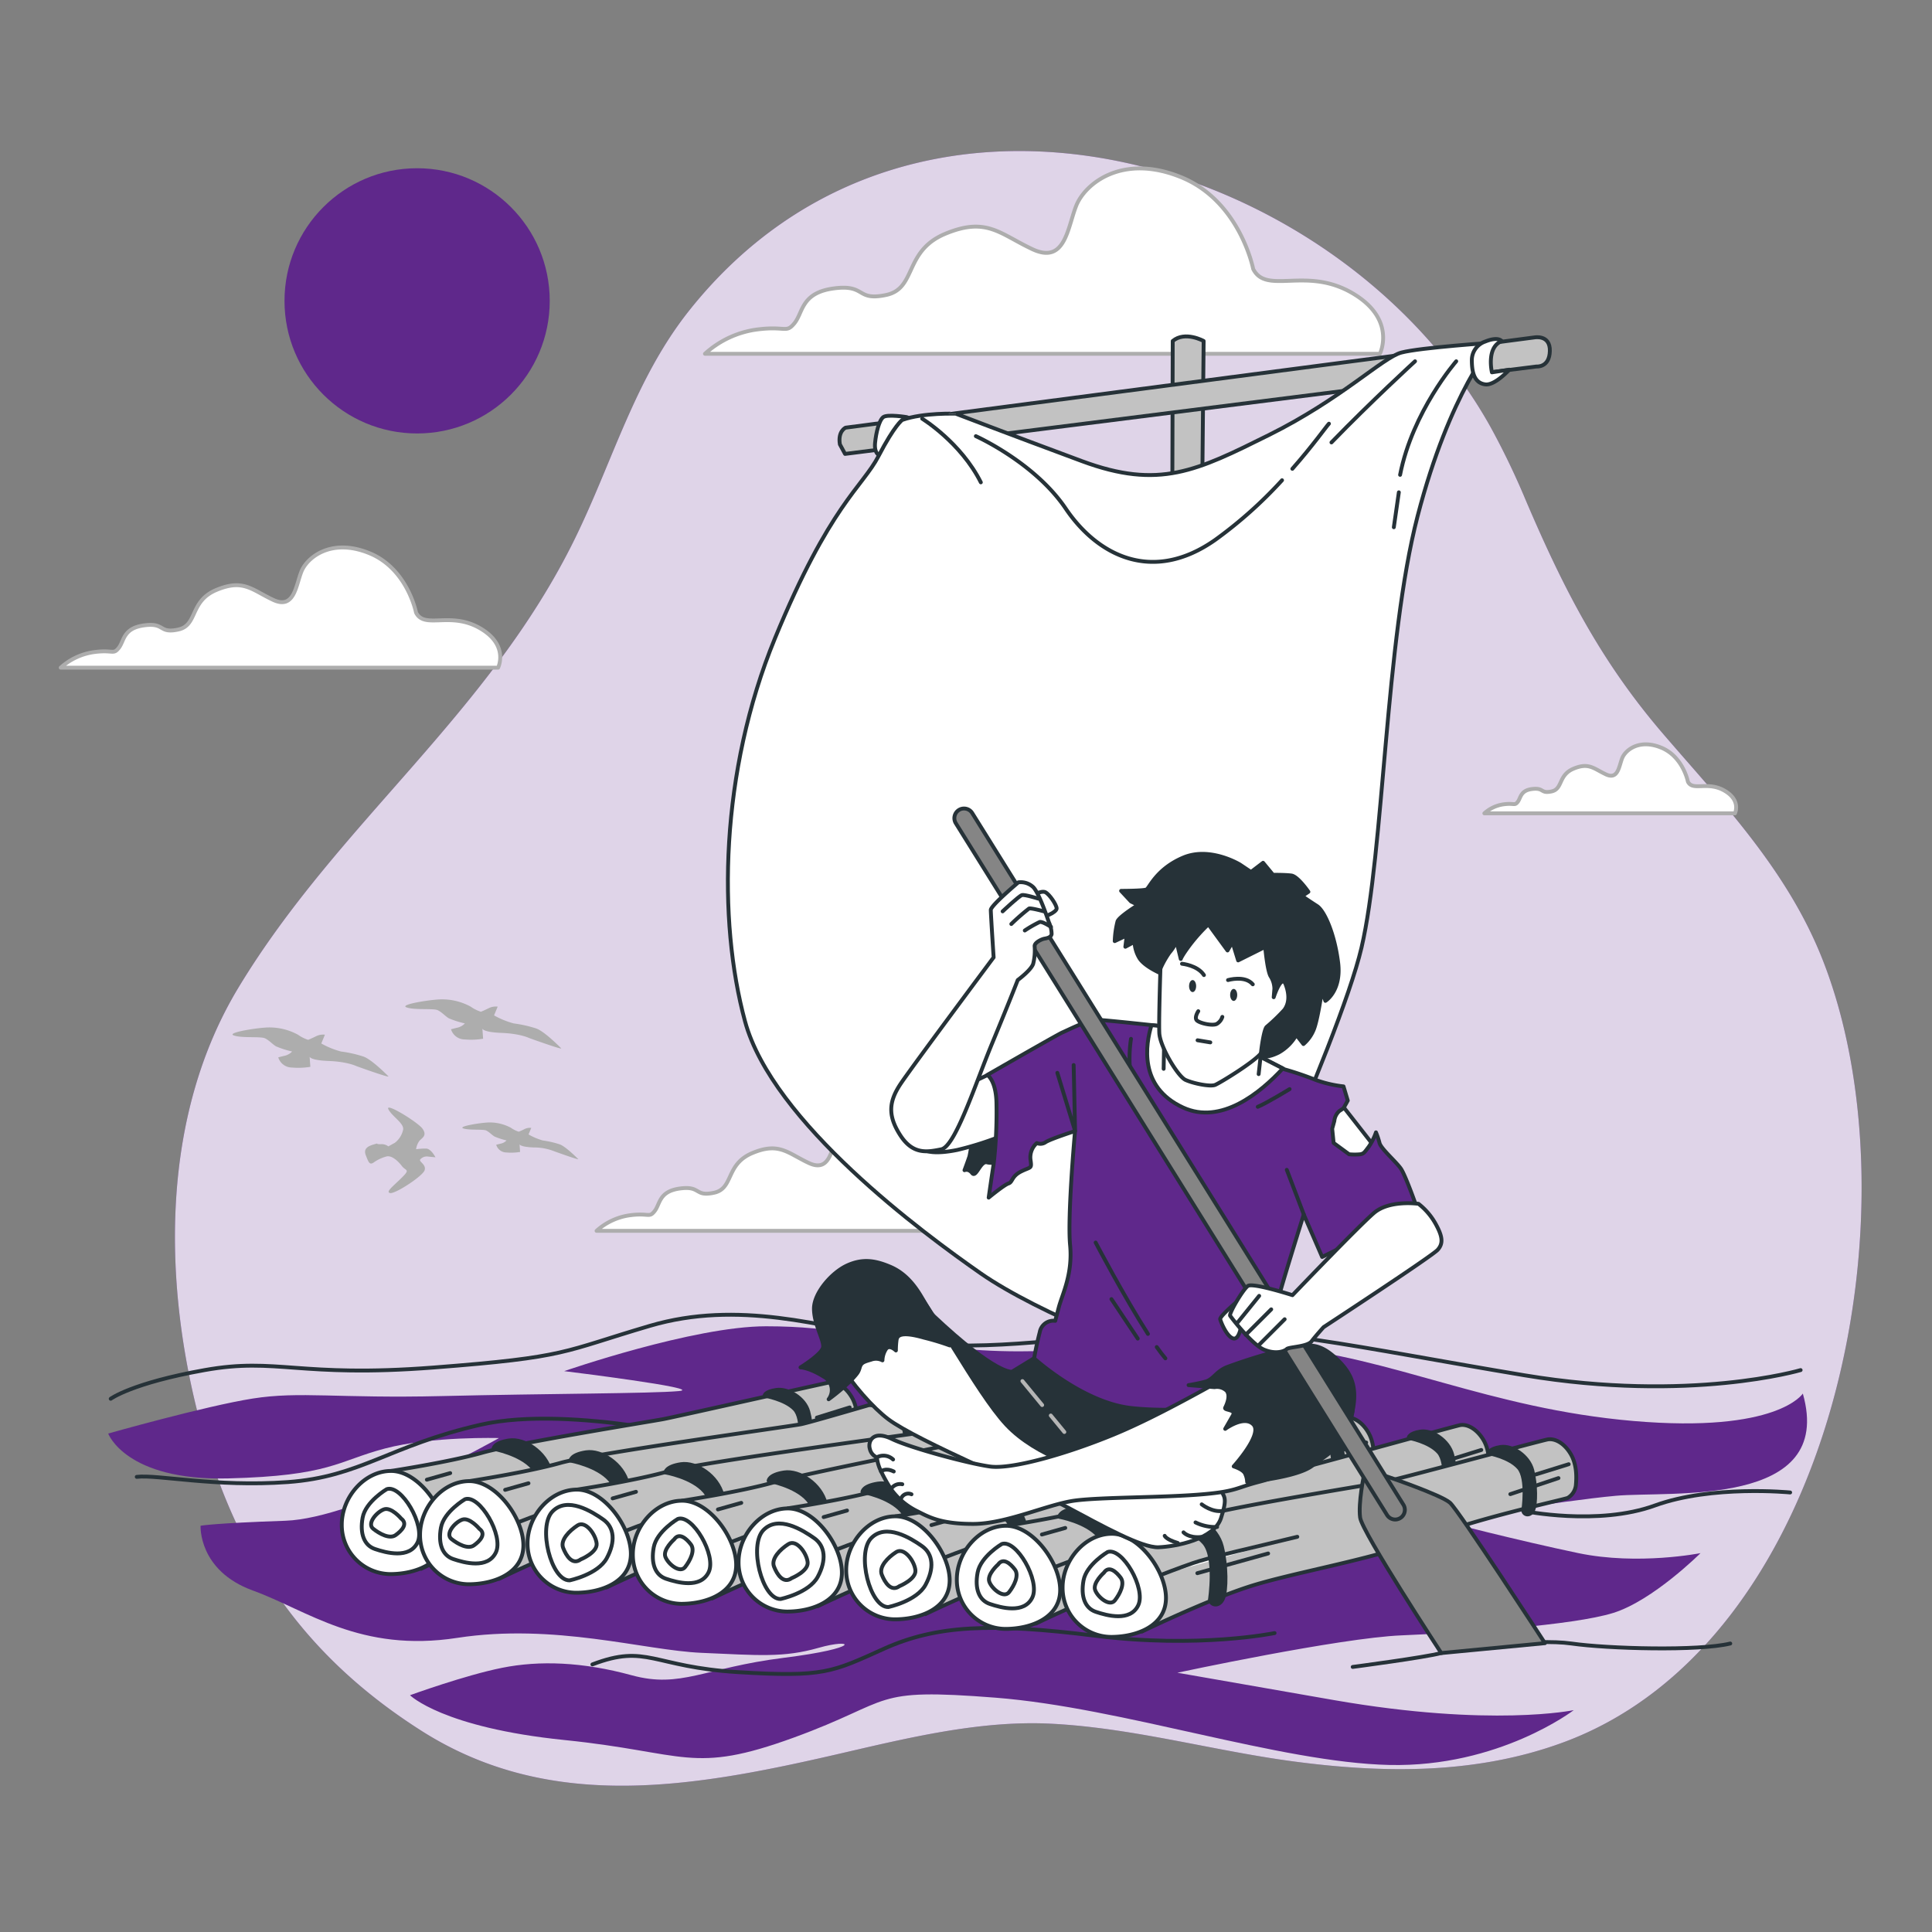 <svg xmlns="http://www.w3.org/2000/svg" viewBox="0 0 500 500"><rect x="0" y="0" width="500" height="500" fill="#808080" stroke="none"/><g id="freepik--background-simple--inject-16"><path d="M394.79,129.28a198.41,198.41,0,0,0-9-18.7C347.33,41.44,237.16,6.28,178.28,80.47c-14,17.68-19.62,38.74-29.45,58.84C126.47,185,87.39,213.09,61.72,255.57,41.82,288.5,42.32,330,50.93,364.75c9.36,37.78,27.72,63.83,58.14,83.18,34.11,21.7,72,14.36,110.39,5.42,17.26-4,35-8.13,52.47-7.26,21.8,1.09,43.08,7.32,64.64,10,22.41,2.83,45.8,3,67.91-5.13,70.78-26,92.57-139.37,66.95-203.25C462.37,225.14,446,208,430.89,190.48,414.58,171.62,404.9,153,394.79,129.28Z" style="fill:#5F288B"></path><path d="M394.79,129.28a198.41,198.41,0,0,0-9-18.7C347.33,41.44,237.16,6.28,178.28,80.47c-14,17.68-19.62,38.74-29.45,58.84C126.47,185,87.39,213.09,61.72,255.57,41.82,288.5,42.32,330,50.93,364.75c9.36,37.78,27.72,63.83,58.14,83.18,34.11,21.7,72,14.36,110.39,5.42,17.26-4,35-8.13,52.47-7.26,21.8,1.09,43.08,7.32,64.64,10,22.41,2.83,45.8,3,67.91-5.13,70.78-26,92.57-139.37,66.95-203.25C462.37,225.14,446,208,430.89,190.48,414.58,171.62,404.9,153,394.79,129.28Z" style="fill:#fff;opacity:0.8"></path></g><g id="freepik--Clouds--inject-16"><path d="M324.32,69.6s-3.39-17.52-18.65-23.74-24.87,1.7-27.13,7.35-2.83,15.26-11.31,11.3-11.87-8.48-22.61-4-7.35,14.13-15.26,15.82-5.09-2.82-13.57-1.69-7.92,6.22-10.18,9-2.26.57-10.17,1.7a24.92,24.92,0,0,0-13,6.22H357.11s4.52-9.05-7.35-15.83S327.72,76.38,324.32,69.6Z" style="fill:#fff;stroke:#adadad;stroke-linecap:round;stroke-linejoin:round"></path><path d="M107.67,158.54s-2.2-11.35-12.08-15.38-16.12,1.1-17.58,4.76-1.84,9.89-7.33,7.32S63,149.75,56,152.68s-4.76,9.16-9.89,10.25-3.29-1.83-8.79-1.09-5.12,4-6.59,5.85-1.46.37-6.59,1.1a16.26,16.26,0,0,0-8.43,4H128.91s2.93-5.86-4.76-10.25S109.87,162.93,107.67,158.54Z" style="fill:#fff;stroke:#adadad;stroke-linecap:round;stroke-linejoin:round"></path><path d="M246.32,304.28s-2.2-11.35-12.08-15.38-16.12,1.1-17.58,4.76-1.84,9.89-7.33,7.33-7.69-5.5-14.65-2.57-4.76,9.16-9.89,10.26-3.29-1.83-8.79-1.1-5.12,4-6.59,5.86-1.46.37-6.59,1.1a16.18,16.18,0,0,0-8.43,4H267.56s2.93-5.86-4.76-10.26S248.52,308.68,246.32,304.28Z" style="fill:#fff;stroke:#adadad;stroke-linecap:round;stroke-linejoin:round"></path><path d="M436.83,202.3s-1.26-6.51-6.93-8.82-9.24.63-10.08,2.73-1.05,5.67-4.2,4.2-4.41-3.15-8.4-1.47-2.73,5.25-5.67,5.88-1.89-1-5-.63-2.94,2.31-3.78,3.36-.85.21-3.79.63a9.28,9.28,0,0,0-4.83,2.31H449s1.68-3.36-2.73-5.88S438.09,204.82,436.83,202.3Z" style="fill:#fff;stroke:#adadad;stroke-linecap:round;stroke-linejoin:round"></path></g><g id="freepik--Sea--inject-16"><path d="M466.57,360.65s-6.45,10.32-43.86,7.1-62.66-16.62-92.27-19.28-55.4,3.16-81.2.58-32.24-5.81-51-5.81-52.23,11.61-52.23,11.61,36.76,4.51,29.66,5.16-34.18.64-61.26,1.29-36.76-1.29-49,.64S28,371,28,371s4.52,12.26,31,11.61,28.37-4.51,40.63-7.74,29.5-2.7,29.5-2.7-36.6,20.76-55.3,21.4-21.92,1.29-21.92,1.29-.65,11.61,13.54,16.77,27.73,16.12,52.88,12.25,48.36,3.23,63.2,3.87,21.28,1.29,30.31-1.29,11.6,0-9,2.58-26.6,8-39.34,4.52-23.86-3.87-33.53-1.94-23.86,7.1-23.86,7.1,8.38,8.38,40,11.6,32.89,9,59.33-.64,19.34-12.9,52.23-10.32,73.52,16.77,101.9,17.41,47.72-14.19,47.72-14.19S386,447.07,345.33,440l-40.63-7.1s41.92-9,58-9.67,44.5-2.58,54.82-5.81,22.57-15.47,22.57-15.47-16.13,3.22-31.6,0-35.47-8.39-35.47-8.39,30.95-5.16,45.14-6.45S475,390.32,466.57,360.65Z" style="fill:#5F288B"></path><path d="M187.68,373.45s-39.76-10.11-63.35-4.72-31,13.48-49.86,14.83-33.69-2-39.08-1.35" style="fill:none;stroke:#263238;stroke-linecap:round;stroke-linejoin:round"></path><path d="M466,354.58s-28.6,8.47-71.43,1.35-69.4-13.48-95-11.46-48.07,5.88-67.5,2.27-41-10.35-63.9-3.61-20.89,8.08-55.93,10.78-40.44-2.7-59.3.67S28.65,362,28.65,362" style="fill:none;stroke:#263238;stroke-linecap:round;stroke-linejoin:round"></path><path d="M350.08,431.4s18.8-2.47,22.88-3.59,24.29-3.82,33.72-2.47,33,2,41.11,0" style="fill:none;stroke:#263238;stroke-linecap:round;stroke-linejoin:round"></path><path d="M329.86,422.64s-19.54,4.05-46.49.68-41.11-2.7-54.59,3.37-15.5,7.41-37.73,6.06-23.59-7.41-37.74-2" style="fill:none;stroke:#263238;stroke-linecap:round;stroke-linejoin:round"></path><path d="M463.29,386.25s-20.22-2-35,3.37-34,1.41-34,1.41" style="fill:none;stroke:#263238;stroke-linecap:round;stroke-linejoin:round"></path></g><g id="freepik--Sun--inject-16"><circle cx="107.95" cy="77.86" r="34.32" style="fill:#5F288B"></circle></g><g id="freepik--Boat--inject-16"><path d="M303.5,88.25l-.75,282.35s.75,1.87,6.08.8L311.5,88.25S306.7,85.58,303.5,88.25Z" style="fill:#c2c2c2;stroke:#263238;stroke-linecap:round;stroke-linejoin:round"></path><path d="M397.06,87.33,218.85,110.68s-2.06.87-1.49,4.32l1.34,2.47L397.63,94.85s3.36.35,3.47-4S397.06,87.33,397.06,87.33Z" style="fill:#c2c2c2;stroke:#263238;stroke-linecap:round;stroke-linejoin:round"></path><path d="M234.6,107.94s-4.92-.79-6,0-1.87,4-2.13,6.65.93,3.45,2,3.59,1.86-2.66,4.12-5.19S237,108.61,234.6,107.94Z" style="fill:#fff;stroke:#263238;stroke-linecap:round;stroke-linejoin:round"></path><path d="M233.5,108.68s-1.94,1.29-6.14,9.36-12.59,12.6-26.8,47.15-14.85,73-7.75,99.13,46.18,54.9,61,65.23,47.21,23.24,51.54,21.95,3.68-.31,5-3.54,36.17-77.82,42-102.69,6.13-79.43,14.53-111.73,19.7-44.88,19.7-44.88-19.05,1.29-23.9,2.58-15.5,12-34.23,21.31S300,126.76,280,119.34s-32.62-12.27-32.62-12.27S239,106.74,233.5,108.68Z" style="fill:#fff;stroke:#263238;stroke-linecap:round;stroke-linejoin:round"></path><path d="M334.46,121.33c5.4-6.15,8.81-11,9.47-11.68" style="fill:none;stroke:#263238;stroke-linecap:round;stroke-linejoin:round"></path><path d="M252.55,112.88s15.18,6.78,23.25,18.73,22.28,19.69,38.75,8.07a112.6,112.6,0,0,0,17.24-15.39" style="fill:none;stroke:#263238;stroke-linecap:round;stroke-linejoin:round"></path><path d="M366.21,93.5s-11.3,10.34-21.63,21" style="fill:none;stroke:#263238;stroke-linecap:round;stroke-linejoin:round"></path><path d="M238.66,108.36s10,6.13,15.18,16.47" style="fill:none;stroke:#263238;stroke-linecap:round;stroke-linejoin:round"></path><path d="M376.87,93.5s-11.3,12.92-14.53,29.39" style="fill:none;stroke:#263238;stroke-linecap:round;stroke-linejoin:round"></path><line x1="362.02" y1="127.41" x2="360.72" y2="136.45" style="fill:none;stroke:#263238;stroke-linecap:round;stroke-linejoin:round"></line><path d="M384.38,88.39a5.09,5.09,0,0,0-3.47,4.86c0,3.81,1,5.89,3.47,6.23s6.23-3.81,6.23-3.81l-4.5.69s-1.53-6.47,2.53-8.08C388.64,88.28,387.81,87,384.38,88.39Z" style="fill:#fff;stroke:#263238;stroke-linecap:round;stroke-linejoin:round"></path><path d="M101.22,380.68s14.92-2.27,23.6-4.72,43.82-8.12,46.84-8.69,40.88-9.08,42.77-9.45,4.34.94,6,3.77,1.51,6.24,1.32,8.12a4.37,4.37,0,0,1-2.07,3.22c-.57.37-15.11,3.77-27.39,8.87s-44.66,8.89-56,12.66S109,406,109,406Z" style="fill:#c2c2c2;stroke:#263238;stroke-linecap:round;stroke-linejoin:round"></path><path d="M115.19,397.3c0,7.07-7.31,10.07-14.22,10.07a12.68,12.68,0,0,1-12.52-12.82c0-7.07,5.85-13.87,12.77-13.87S115.19,390.22,115.19,397.3Z" style="fill:#fff;stroke:#263238;stroke-linecap:round;stroke-linejoin:round"></path><path d="M100.08,385.4s-5.47,3.21-6.23,7.36.38,7.18,3.21,8.13,8.88,2.64,11-1.7S103.86,384.08,100.08,385.4Z" style="fill:none;stroke:#263238;stroke-miterlimit:10"></path><path d="M103.82,393s-2.58-3.08-4.48-2.37-4.43,3.67-2.77,5,4.28,2.75,5.82,1.65S105.67,394.4,103.82,393Z" style="fill:none;stroke:#263238;stroke-miterlimit:10"></path><path d="M114.06,391.25s4.34-1.7,8.12-3,12.84-3.4,12.84-3.4l14.17-3.4" style="fill:#fff;stroke:#263238;stroke-linecap:round;stroke-linejoin:round"></path><line x1="123.31" y1="390.88" x2="141.63" y2="385.78" style="fill:#fff;stroke:#263238;stroke-linecap:round;stroke-linejoin:round"></line><line x1="217.26" y1="367.83" x2="204.8" y2="371.98" style="fill:#fff;stroke:#263238;stroke-linecap:round;stroke-linejoin:round"></line><line x1="219.9" y1="364.24" x2="211.41" y2="366.88" style="fill:#fff;stroke:#263238;stroke-linecap:round;stroke-linejoin:round"></line><line x1="110.47" y1="382.94" x2="116.51" y2="381.24" style="fill:#fff;stroke:#263238;stroke-linecap:round;stroke-linejoin:round"></line><path d="M206.82,375s1.3-7.76-1.18-10.34-7.76-3.45-7.76-3.45,0-1.07,3.06-1.5,7.29,2.15,8.23,5.6.94,8,.23,9.48S207.05,376.12,206.82,375Z" style="fill:#263238;stroke:#263238;stroke-linecap:round;stroke-linejoin:round"></path><path d="M139.39,394.58s1.69-11.06-1.54-14.73-10.13-4.91-10.13-4.91,0-1.54,4-2.15,9.52,3.07,10.74,8,1.23,11.35.31,13.5S139.69,396.11,139.39,394.58Z" style="fill:#263238;stroke:#263238;stroke-linecap:round;stroke-linejoin:round"></path><path d="M121.47,383.31s14.92-2.27,23.61-4.72,59.18-9.41,62.21-10,30.78-8.88,32.67-9.26,4.34.95,6,3.78,1.51,6.23,1.32,8.12a4.32,4.32,0,0,1-2.07,3.21c-.57.38-15.11,3.78-27.39,8.88s-49.93,10-61.26,13.74-27.38,11.53-27.38,11.53Z" style="fill:#c2c2c2;stroke:#263238;stroke-linecap:round;stroke-linejoin:round"></path><path d="M135.45,399.93c0,7.07-7.31,10.07-14.22,10.07a12.67,12.67,0,0,1-12.52-12.81c0-7.08,5.85-13.88,12.76-13.88S135.45,392.85,135.45,399.93Z" style="fill:#fff;stroke:#263238;stroke-linecap:round;stroke-linejoin:round"></path><path d="M120.34,388s-5.48,3.21-6.23,7.37.37,7.17,3.21,8.12,8.87,2.64,11-1.7S124.12,386.71,120.34,388Z" style="fill:none;stroke:#263238;stroke-miterlimit:10"></path><path d="M124.07,395.66s-2.57-3.08-4.48-2.37-4.43,3.67-2.76,5,4.28,2.74,5.82,1.65S125.93,397,124.07,395.66Z" style="fill:none;stroke:#263238;stroke-miterlimit:10"></path><path d="M134.32,393.88s4.34-1.7,8.12-3,12.84-3.4,12.84-3.4l14.16-3.4" style="fill:#fff;stroke:#263238;stroke-linecap:round;stroke-linejoin:round"></path><line x1="143.57" y1="393.51" x2="161.89" y2="388.41" style="fill:#fff;stroke:#263238;stroke-linecap:round;stroke-linejoin:round"></line><line x1="242.79" y1="369.37" x2="230.33" y2="373.53" style="fill:#fff;stroke:#263238;stroke-linecap:round;stroke-linejoin:round"></line><line x1="245.44" y1="365.79" x2="236.94" y2="368.43" style="fill:#fff;stroke:#263238;stroke-linecap:round;stroke-linejoin:round"></line><line x1="130.73" y1="385.57" x2="136.77" y2="383.87" style="fill:#fff;stroke:#263238;stroke-linecap:round;stroke-linejoin:round"></line><path d="M234,378.45s1.3-8.37-1.18-11.16-7.76-3.72-7.76-3.72,0-1.17,3.06-1.63,7.29,2.32,8.23,6.05.94,8.6.23,10.23S234.25,379.62,234,378.45Z" style="fill:#263238;stroke:#263238;stroke-linecap:round;stroke-linejoin:round"></path><path d="M159.33,397.65s1.7-11.06-1.53-14.73S147.67,378,147.67,378s0-1.54,4-2.15,9.51,3.07,10.74,8,1.23,11.35.31,13.5S159.64,399.18,159.33,397.65Z" style="fill:#263238;stroke:#263238;stroke-linecap:round;stroke-linejoin:round"></path><path d="M149.3,385.51s14.92-2.26,23.6-4.72,68.61-10.35,71.64-10.92,30.78-8.88,32.67-9.25,4.34.94,6,3.77,1.51,6.24,1.32,8.12a4.3,4.3,0,0,1-2.07,3.21c-.57.38-39.91,6-52.18,11.11s-34.57,8.69-45.9,12.47S157,410.82,157,410.82Z" style="fill:#c2c2c2;stroke:#263238;stroke-linecap:round;stroke-linejoin:round"></path><path d="M163.27,402.13c0,7.08-7.31,10.07-14.22,10.07a12.67,12.67,0,0,1-12.52-12.81c0-7.08,5.85-13.88,12.77-13.88S163.27,395.05,163.27,402.13Z" style="fill:#fff;stroke:#263238;stroke-linecap:round;stroke-linejoin:round"></path><path d="M147.4,409s7.37-1.52,9.64-5.76,2-7.93-.93-10-9.29-6.05-13.14-2.07S142.63,409.07,147.4,409Z" style="fill:none;stroke:#263238;stroke-miterlimit:10"></path><path d="M150.28,403.58s4.36-1.79,4.13-4.11-2.86-6.06-4.95-4.69-4.51,3.77-3.72,5.81S148.12,405.16,150.28,403.58Z" style="fill:none;stroke:#263238;stroke-miterlimit:10"></path><path d="M162.14,396.09s4.34-1.7,8.12-3,12.84-3.4,12.84-3.4l14.17-3.4" style="fill:#fff;stroke:#263238;stroke-linecap:round;stroke-linejoin:round"></path><line x1="171.39" y1="395.71" x2="189.71" y2="390.61" style="fill:#fff;stroke:#263238;stroke-linecap:round;stroke-linejoin:round"></line><line x1="280.04" y1="370.63" x2="267.58" y2="374.78" style="fill:#fff;stroke:#263238;stroke-linecap:round;stroke-linejoin:round"></line><line x1="282.69" y1="367.04" x2="274.19" y2="369.68" style="fill:#fff;stroke:#263238;stroke-linecap:round;stroke-linejoin:round"></line><line x1="158.55" y1="387.78" x2="164.59" y2="386.08" style="fill:#fff;stroke:#263238;stroke-linecap:round;stroke-linejoin:round"></line><path d="M268.17,379.72s1.31-8.38-1.17-11.17-7.76-3.72-7.76-3.72,0-1.16,3.06-1.63,7.29,2.33,8.23,6.05.94,8.61.23,10.24S268.41,380.88,268.17,379.72Z" style="fill:#263238;stroke:#263238;stroke-linecap:round;stroke-linejoin:round"></path><path d="M183.88,400.71s1.7-11-1.53-14.73-10.13-4.91-10.13-4.91,0-1.53,4-2.14,9.51,3.07,10.74,8,1.23,11.35.31,13.5S184.19,402.25,183.88,400.71Z" style="fill:#263238;stroke:#263238;stroke-linecap:round;stroke-linejoin:round"></path><path d="M176.55,388.38s14.92-2.27,23.6-4.72S260,371.12,263,370.55s30.79-8.87,32.67-9.25,4.35.94,6,3.78,1.51,6.23,1.32,8.12a4.35,4.35,0,0,1-2.08,3.21c-.56.37-15.11,3.77-27.38,8.87S223,398.39,211.68,402.16s-27.39,11.52-27.39,11.52Z" style="fill:#c2c2c2;stroke:#263238;stroke-linecap:round;stroke-linejoin:round"></path><path d="M190.52,405c0,7.07-7.3,10.07-14.22,10.07a12.68,12.68,0,0,1-12.52-12.82c0-7.07,5.85-13.87,12.77-13.87S190.52,397.92,190.52,405Z" style="fill:#fff;stroke:#263238;stroke-linecap:round;stroke-linejoin:round"></path><path d="M175.41,393.1s-5.47,3.21-6.23,7.36.38,7.18,3.21,8.13,8.88,2.64,11-1.7S179.19,391.78,175.41,393.1Z" style="fill:none;stroke:#263238;stroke-miterlimit:10"></path><path d="M174.47,398.39s-3,2.64-2.27,4.53,3.78,4.34,5.1,2.64,2.65-4.34,1.51-5.85S175.79,396.5,174.47,398.39Z" style="fill:none;stroke:#263238;stroke-miterlimit:10"></path><path d="M189.39,399s4.34-1.7,8.12-3,12.84-3.4,12.84-3.4l14.17-3.4" style="fill:#fff;stroke:#263238;stroke-linecap:round;stroke-linejoin:round"></path><line x1="198.64" y1="398.58" x2="216.96" y2="393.48" style="fill:#fff;stroke:#263238;stroke-linecap:round;stroke-linejoin:round"></line><line x1="298.5" y1="371.31" x2="286.03" y2="375.46" style="fill:#fff;stroke:#263238;stroke-linecap:round;stroke-linejoin:round"></line><line x1="301.14" y1="367.72" x2="292.64" y2="370.36" style="fill:#fff;stroke:#263238;stroke-linecap:round;stroke-linejoin:round"></line><line x1="185.8" y1="390.64" x2="191.84" y2="388.94" style="fill:#fff;stroke:#263238;stroke-linecap:round;stroke-linejoin:round"></line><path d="M290.31,380s1.3-8.37-1.17-11.16-7.76-3.72-7.76-3.72,0-1.16,3.05-1.63,7.29,2.33,8.23,6.05.95,8.6.24,10.23S290.55,381.2,290.31,380Z" style="fill:#263238;stroke:#263238;stroke-linecap:round;stroke-linejoin:round"></path><path d="M210.58,402.86s1.7-11.05-1.53-14.73-10.13-4.91-10.13-4.91,0-1.53,4-2.15,9.51,3.07,10.74,8,1.23,11.36.31,13.51S210.89,404.4,210.58,402.86Z" style="fill:#263238;stroke:#263238;stroke-linecap:round;stroke-linejoin:round"></path><path d="M203.91,390.35s14.92-2.27,23.61-4.72,43.81-8.12,46.83-8.69,46.32-12.38,48.21-12.76,4.34.95,6,3.78,1.51,6.23,1.32,8.12a4.32,4.32,0,0,1-2.08,3.21c-.56.38-15.11,3.78-27.38,8.88s-50.09,12.19-61.42,16-27.39,11.52-27.39,11.52Z" style="fill:#c2c2c2;stroke:#263238;stroke-linecap:round;stroke-linejoin:round"></path><path d="M217.88,407c0,7.08-7.3,10.07-14.22,10.07a12.67,12.67,0,0,1-12.52-12.81c0-7.08,5.86-13.88,12.77-13.88S217.88,399.89,217.88,407Z" style="fill:#fff;stroke:#263238;stroke-linecap:round;stroke-linejoin:round"></path><path d="M202,413.82s7.37-1.52,9.64-5.76,2-7.93-.94-10-9.28-6.05-13.13-2.08S197.24,413.91,202,413.82Z" style="fill:none;stroke:#263238;stroke-miterlimit:10"></path><path d="M204.89,408.42s4.36-1.79,4.13-4.11-2.86-6.06-5-4.69-4.5,3.77-3.71,5.81S202.73,410,204.89,408.42Z" style="fill:none;stroke:#263238;stroke-miterlimit:10"></path><path d="M216.75,400.93s4.35-1.7,8.12-3,12.85-3.39,12.85-3.39l14.16-3.4" style="fill:#fff;stroke:#263238;stroke-linecap:round;stroke-linejoin:round"></path><line x1="226.01" y1="400.55" x2="244.32" y2="395.45" style="fill:#fff;stroke:#263238;stroke-linecap:round;stroke-linejoin:round"></line><line x1="325.39" y1="374.19" x2="312.92" y2="378.35" style="fill:#fff;stroke:#263238;stroke-linecap:round;stroke-linejoin:round"></line><line x1="328.03" y1="370.6" x2="319.53" y2="373.25" style="fill:#fff;stroke:#263238;stroke-linecap:round;stroke-linejoin:round"></line><line x1="213.16" y1="392.62" x2="219.21" y2="390.92" style="fill:#fff;stroke:#263238;stroke-linecap:round;stroke-linejoin:round"></line><path d="M317.2,382.57s1.3-8.38-1.18-11.17-7.76-3.72-7.76-3.72,0-1.16,3.06-1.63,7.29,2.33,8.23,6.05.94,8.6.23,10.23S317.43,383.73,317.2,382.57Z" style="fill:#263238;stroke:#263238;stroke-linecap:round;stroke-linejoin:round"></path><path d="M234.87,405.74s1.7-11.05-1.53-14.73-10.13-4.91-10.13-4.91,0-1.53,4-2.15,9.51,3.07,10.74,8,1.23,11.36.31,13.51S235.18,407.28,234.87,405.74Z" style="fill:#263238;stroke:#263238;stroke-linecap:round;stroke-linejoin:round"></path><path d="M231.79,392.42s14.92-2.26,23.61-4.72,43.81-8.12,46.84-8.68,44-11.75,45.85-12.13,4.34.95,6,3.78,1.51,6.23,1.32,8.12a4.35,4.35,0,0,1-2.07,3.21c-.57.38-28.29,6.65-40.57,11.75s-34.56,8.68-45.89,12.46-27.38,11.52-27.38,11.52Z" style="fill:#c2c2c2;stroke:#263238;stroke-linecap:round;stroke-linejoin:round"></path><path d="M245.77,409c0,7.08-7.31,10.08-14.22,10.08A12.67,12.67,0,0,1,219,406.3c0-7.08,5.85-13.88,12.76-13.88S245.77,402,245.77,409Z" style="fill:#fff;stroke:#263238;stroke-linecap:round;stroke-linejoin:round"></path><path d="M229.9,415.9s7.37-1.53,9.64-5.77,2-7.92-.93-10-9.29-6-13.14-2.07S225.12,416,229.9,415.9Z" style="fill:none;stroke:#263238;stroke-miterlimit:10"></path><path d="M232.77,410.5s4.36-1.79,4.14-4.11-2.87-6.07-5-4.7-4.5,3.77-3.71,5.82S230.62,412.07,232.77,410.5Z" style="fill:none;stroke:#263238;stroke-miterlimit:10"></path><path d="M244.63,403s4.35-1.7,8.13-3,12.84-3.4,12.84-3.4l14.16-3.4" style="fill:#fff;stroke:#263238;stroke-linecap:round;stroke-linejoin:round"></path><line x1="253.89" y1="402.62" x2="272.21" y2="397.52" style="fill:#fff;stroke:#263238;stroke-linecap:round;stroke-linejoin:round"></line><line x1="350.92" y1="376.9" x2="338.46" y2="381.06" style="fill:#fff;stroke:#263238;stroke-linecap:round;stroke-linejoin:round"></line><line x1="353.56" y1="373.31" x2="345.07" y2="375.96" style="fill:#fff;stroke:#263238;stroke-linecap:round;stroke-linejoin:round"></line><line x1="241.05" y1="394.69" x2="247.09" y2="392.99" style="fill:#fff;stroke:#263238;stroke-linecap:round;stroke-linejoin:round"></line><path d="M344.71,384.46s1.3-8.38-1.17-11.16-7.76-3.72-7.76-3.72,0-1.17,3.05-1.63,7.29,2.32,8.23,6.05.94,8.6.24,10.23S345,385.63,344.71,384.46Z" style="fill:#263238;stroke:#263238;stroke-linecap:round;stroke-linejoin:round"></path><path d="M262.18,408.2s1.7-11.06-1.53-14.73-10.13-4.91-10.13-4.91,0-1.54,4-2.15,9.52,3.07,10.74,8,1.23,11.35.31,13.5S262.49,409.73,262.18,408.2Z" style="fill:#263238;stroke:#263238;stroke-linecap:round;stroke-linejoin:round"></path><path d="M260.39,394.87s14.92-2.27,23.61-4.73,43.81-8.12,46.83-8.68,45.16-12.26,47-12.63,4.35.94,6.05,3.77,1.51,6.23,1.32,8.12a4.3,4.3,0,0,1-2.08,3.21c-.56.38-29.47,7.16-41.75,12.26s-34.56,8.69-45.89,12.46-27.39,11.52-27.39,11.52Z" style="fill:#c2c2c2;stroke:#263238;stroke-linecap:round;stroke-linejoin:round"></path><path d="M274.37,411.49c0,7.07-7.31,10.07-14.23,10.07a12.67,12.67,0,0,1-12.51-12.82c0-7.07,5.85-13.87,12.76-13.87S274.37,404.41,274.37,411.49Z" style="fill:#fff;stroke:#263238;stroke-linecap:round;stroke-linejoin:round"></path><path d="M259.26,399.59S253.78,402.8,253,407s.38,7.18,3.22,8.12,8.87,2.65,10.95-1.7S263,398.27,259.26,399.59Z" style="fill:none;stroke:#263238;stroke-miterlimit:10"></path><path d="M258.31,404.88s-3,2.64-2.26,4.53,3.77,4.34,5.1,2.64,2.64-4.34,1.51-5.85S259.63,403,258.31,404.88Z" style="fill:none;stroke:#263238;stroke-miterlimit:10"></path><path d="M273.23,405.44s4.35-1.7,8.12-3S294.2,399,294.2,399l14.16-3.4" style="fill:#fff;stroke:#263238;stroke-linecap:round;stroke-linejoin:round"></path><line x1="282.49" y1="405.06" x2="300.81" y2="399.96" style="fill:#fff;stroke:#263238;stroke-linecap:round;stroke-linejoin:round"></line><line x1="380.71" y1="378.83" x2="368.24" y2="382.99" style="fill:#fff;stroke:#263238;stroke-linecap:round;stroke-linejoin:round"></line><line x1="383.35" y1="375.25" x2="374.85" y2="377.89" style="fill:#fff;stroke:#263238;stroke-linecap:round;stroke-linejoin:round"></line><line x1="269.64" y1="397.13" x2="275.69" y2="395.43" style="fill:#fff;stroke:#263238;stroke-linecap:round;stroke-linejoin:round"></line><path d="M373.49,387s1.3-8.38-1.17-11.16-7.76-3.72-7.76-3.72,0-1.17,3.05-1.63,7.29,2.32,8.23,6,.94,8.6.24,10.23S373.73,388.16,373.49,387Z" style="fill:#263238;stroke:#263238;stroke-linecap:round;stroke-linejoin:round"></path><path d="M285.81,412.19s1.7-11.06-1.53-14.73-10.13-4.91-10.13-4.91,0-1.54,4-2.15,9.52,3.07,10.74,8,1.23,11.35.31,13.5S286.12,413.72,285.81,412.19Z" style="fill:#263238;stroke:#263238;stroke-linecap:round;stroke-linejoin:round"></path><path d="M287.77,396.94s14.92-2.26,23.61-4.72,43.82-8.12,46.84-8.69,40.39-10.64,42.28-11,4.34.94,6,3.77,1.51,6.24,1.33,8.12a4.38,4.38,0,0,1-2.08,3.22c-.57.37-24.72,5.54-37,10.64S334.23,407,322.9,410.73s-27.38,11.52-27.38,11.52Z" style="fill:#c2c2c2;stroke:#263238;stroke-linecap:round;stroke-linejoin:round"></path><path d="M301.75,413.56c0,7.08-7.31,10.07-14.22,10.07A12.66,12.66,0,0,1,275,410.82c0-7.08,5.85-13.88,12.76-13.88S301.75,406.49,301.75,413.56Z" style="fill:#fff;stroke:#263238;stroke-linecap:round;stroke-linejoin:round"></path><path d="M286.64,401.66s-5.48,3.22-6.23,7.37.38,7.18,3.21,8.12,8.88,2.65,10.95-1.7S290.42,400.34,286.64,401.66Z" style="fill:none;stroke:#263238;stroke-miterlimit:10"></path><path d="M285.7,407s-3,2.65-2.27,4.54,3.78,4.34,5.1,2.64,2.64-4.34,1.51-5.86S287,405.06,285.7,407Z" style="fill:none;stroke:#263238;stroke-miterlimit:10"></path><path d="M300.62,407.52s4.34-1.7,8.12-3,12.84-3.4,12.84-3.4l14.16-3.4" style="fill:#fff;stroke:#263238;stroke-linecap:round;stroke-linejoin:round"></path><line x1="309.87" y1="407.14" x2="328.19" y2="402.04" style="fill:#fff;stroke:#263238;stroke-linecap:round;stroke-linejoin:round"></line><line x1="403.33" y1="382.53" x2="390.87" y2="386.68" style="fill:#fff;stroke:#263238;stroke-linecap:round;stroke-linejoin:round"></line><line x1="405.98" y1="378.94" x2="397.48" y2="381.58" style="fill:#fff;stroke:#263238;stroke-linecap:round;stroke-linejoin:round"></line><line x1="297.03" y1="399.21" x2="303.07" y2="397.51" style="fill:#fff;stroke:#263238;stroke-linecap:round;stroke-linejoin:round"></line><path d="M313.13,414s1.69-11.06-1.54-14.73-10.13-4.91-10.13-4.91,0-1.54,4-2.15,9.52,3.07,10.74,8,1.23,11.35.31,13.5S313.43,415.56,313.13,414Z" style="fill:#263238;stroke:#263238;stroke-linecap:round;stroke-linejoin:round"></path><path d="M394.21,391s1.3-8.38-1.17-11.17-7.76-3.72-7.76-3.72,0-1.16,3.05-1.63,7.29,2.33,8.23,6.05.94,8.61.24,10.23S394.45,392.19,394.21,391Z" style="fill:#263238;stroke:#263238;stroke-linecap:round;stroke-linejoin:round"></path></g><g id="freepik--Character--inject-16"><path d="M346.22,284.61,357.4,298.9s-1.47,3.3-4.4,3.85-8.8-2.2-10.45-7.33A9.9,9.9,0,0,1,346.22,284.61Z" style="fill:#fff;stroke:#263238;stroke-linecap:round;stroke-linejoin:round"></path><path d="M251.65,293.44a37.32,37.32,0,0,1-.76,5.85c-.51,1.52-1.28,3.56-1.28,3.56s1-.51,2,.76,2.13-3.27,3.82-2.8,4.83-.5,4.83-.5l1-11.45Z" style="fill:#263238;stroke:#263238;stroke-linecap:round;stroke-linejoin:round"></path><path d="M256.78,277.65l-8.43,4s-4.21,8.79-5.5,11.18a41,41,0,0,1-3.29,4.94s2,1.1,8.24-.18A83.07,83.07,0,0,0,261.55,293S262.28,280.76,256.78,277.65Z" style="fill:#fff;stroke:#263238;stroke-linecap:round;stroke-linejoin:round"></path><path d="M270.34,349.85,261.91,355s-4,.92-20.52-14.66-18.33-1.1-18.15,6.42,40.14,35.18,49.67,38.12,37.2-5.5,48-8.43S333.39,364,332.11,362s7.69-2.75-4.59-2-25.29,2.75-39.22-3.48S270.34,349.85,270.34,349.85Z" style="fill:#263238;stroke:#263238;stroke-linecap:round;stroke-linejoin:round"></path><line x1="271.94" y1="366.33" x2="275.45" y2="370.6" style="fill:none;stroke:#b5b5b5;stroke-linecap:round;stroke-linejoin:round"></line><line x1="264.6" y1="357.42" x2="269.71" y2="363.63" style="fill:none;stroke:#b5b5b5;stroke-linecap:round;stroke-linejoin:round"></line><path d="M302.05,265.73s-16.68-1.83-18.51-1.83-7.33,2.75-8.61,3.3-19.43,11-19.43,11,2.2,1.28,2.38,7a118.27,118.27,0,0,1-.73,16.13c-.37,2.2-1.28,8.61-1.28,8.61s4-3.3,5.13-3.66.73-1.84,3.3-3.12,2.75-.55,2.38-3.12a4.9,4.9,0,0,1,1.65-4.21,2.37,2.37,0,0,0,2.2-.18c.91-.74,7.69-2.94,7.69-2.94s-2,22-1.28,29.51-2,12.64-2.93,16.13l-.92,3.48a3.58,3.58,0,0,0-4,2.93c-.91,3.48-1.46,6.78-1.46,6.78s12.46,11.36,24.92,12.83,34.45-.73,36.84-2.2S331,353.7,331,351.69s-.37-13.57-.37-14.67,6.78-22.72,6.78-22.72l4.76,11s22.36-11,22.91-11.36a9.35,9.35,0,0,1,1.84-.73s-3.12-9-4.4-10.81-5.13-5.13-5.5-6.6a20.59,20.59,0,0,0-.92-2.75,15.28,15.28,0,0,1-1.83,3.67c-1.1,1.46-1.28,1.83-2.2,2a15.05,15.05,0,0,1-2.93,0l-4-2.93-.37-3.67.55-2a4,4,0,0,1,1.28-2.57l1.1-.73,1.1-2-1.1-3.66a31.21,31.21,0,0,1-7.14-1.65,84.94,84.94,0,0,0-8.07-2.75s-6.41-3.3-7.51-3.85S302.05,265.73,302.05,265.73Z" style="fill:#5F288B;stroke:#263238;stroke-linecap:round;stroke-linejoin:round"></path><polyline points="277.86 275.63 278.23 292.67 273.64 277.65" style="fill:none;stroke:#263238;stroke-linecap:round;stroke-linejoin:round"></polyline><path d="M296.33,289.69a23.27,23.27,0,0,0,3,3.9" style="fill:none;stroke:#263238;stroke-linecap:round;stroke-linejoin:round"></path><path d="M292.7,268.85a34.48,34.48,0,0,0,1.83,17.22" style="fill:none;stroke:#263238;stroke-linecap:round;stroke-linejoin:round"></path><path d="M333.75,281.86s-6,3.67-8.24,4.58" style="fill:none;stroke:#263238;stroke-linecap:round;stroke-linejoin:round"></path><path d="M299.36,348.61c.81,1.14,1.56,2.14,2.24,2.93" style="fill:none;stroke:#263238;stroke-linecap:round;stroke-linejoin:round"></path><path d="M283.55,321.57s7.46,14.19,13.54,23.65" style="fill:none;stroke:#263238;stroke-linecap:round;stroke-linejoin:round"></path><line x1="287.64" y1="336.21" x2="294.45" y2="346.43" style="fill:none;stroke:#263238;stroke-linecap:round;stroke-linejoin:round"></line><path d="M332,276.51c-1.45-.75-6.15-3.17-7.08-3.63-1.1-.55-22.91-7.15-22.91-7.15l-4-.43c-1.49,4.83-3.41,16,8.17,21.33C316,291.14,326.12,282.88,332,276.51Z" style="fill:#fff;stroke:#263238;stroke-linecap:round;stroke-linejoin:round"></path><polyline points="301.15 276.61 301.46 259.69 327.06 265.91 325.74 277.98" style="fill:#fff;stroke:#263238;stroke-linecap:round;stroke-linejoin:round"></polyline><path d="M300.4,248.14s-.55,15.76-.37,19.24,4.77,11.18,6.78,12.1,6.42,1.83,7.7,1.28,9.71-5.68,11.73-8.06a25.16,25.16,0,0,0,3.48-6.6s3.85.73,4.95-6.41-.18-15-4.95-18.7-8.06-9.53-21.26-4.21S300.4,248.14,300.4,248.14Z" style="fill:#fff;stroke:#263238;stroke-linecap:round;stroke-linejoin:round"></path><path d="M310.11,261.7s-1.1,1.65-.36,2.38,4,1.47,5.13.92a3.21,3.21,0,0,0,1.46-1.83" style="fill:none;stroke:#263238;stroke-linecap:round;stroke-linejoin:round"></path><line x1="309.93" y1="269.22" x2="313.23" y2="269.77" style="fill:none;stroke:#263238;stroke-linecap:round;stroke-linejoin:round"></line><path d="M309.56,255.2c0,.86-.41,1.55-.91,1.55s-.92-.69-.92-1.55.41-1.56.92-1.56S309.56,254.34,309.56,255.2Z" style="fill:#263238"></path><path d="M320.19,257.49c0,.86-.41,1.55-.91,1.55s-.92-.69-.92-1.55.41-1.56.92-1.56S320.19,256.63,320.19,257.49Z" style="fill:#263238"></path><path d="M305.9,249.42s4,.37,5.68,2.93" style="fill:none;stroke:#263238;stroke-linecap:round;stroke-linejoin:round"></path><path d="M317.81,253.64s4.4-1.29,6.41,1.1" style="fill:none;stroke:#263238;stroke-linecap:round;stroke-linejoin:round"></path><path d="M320.93,223.77s-7.7-4.77-14.67-1.84-8.79,7.88-9.53,8.25-6.59.37-6.59.37l2.56,2.75,1.84.91s-4.77,2.93-5.32,4.22a23.72,23.72,0,0,0-.73,5.13l3.11-1.47-.36,2.93,2.38-1.28A8.75,8.75,0,0,0,294.9,248c1.28,2,5,3.66,5,3.66a24,24,0,0,1,2.75-5.13,10.76,10.76,0,0,0,1.83-2.93l1.1,4.58s.18-.73,2.38-3.67a45.15,45.15,0,0,1,4.77-5.31l4.95,6.78,1.28-2.2,1.47,4.77,7-3.49s.55,6.42,1.47,7.7a6.15,6.15,0,0,1,.91,3.12l-.18,2.2s2-6.23,3.11-3.3.74,5.13-.36,6.59a48.13,48.13,0,0,1-4.58,4.4c-.74.74-1.47,6.23-1.47,7s1.65,1.1,4.58-.37a12,12,0,0,0,4.58-4.58l1.84,2.38a9.65,9.65,0,0,0,2.56-3.48c1.1-2.38,2.2-10.26,2.2-10.26l.92,2.56s4.21-2.56,3.3-9.89-3.49-13.38-5.5-14.67-3.85-2.56-3.85-2.56l1.65-1.1s-2.75-4-4.4-4.22-4.76-.18-4.76-.18l-2.57-3.11-3.12,2.38Z" style="fill:#263238;stroke:#263238;stroke-linecap:round;stroke-linejoin:round"></path><path d="M358.62,382s14.34,4.86,16.64,6.91,24.57,36.34,24.57,36.34L373,427.81s-20.48-31.22-21-35.06,1-11,1-11Z" style="fill:#858585;stroke:#263238;stroke-linecap:round;stroke-linejoin:round"></path><path d="M282.26,380.64s-13.93-3.48-21.81-11.91-19.79-31.52-25.48-37.2-16.49-6.6-21.8,2.56,9.16,27.49,16.67,33.17,37.94,18.33,46.55,22.91,19.06,10.45,23.46,10.26,14.3-2,16.13-7.51.73-5.5,0-7.33,2-.92-6.6-1.83-6.6,1.28-16.86-.92Z" style="fill:#fff;stroke:#263238;stroke-linecap:round;stroke-linejoin:round"></path><path d="M245.79,348.2a64.58,64.58,0,0,0-6.6-2c-6.42-1.84-7-.37-7.15.55a19.77,19.77,0,0,0-.18,2.75s-1.65-1.65-2.57-.37a5.68,5.68,0,0,0-.91,2.93,3.64,3.64,0,0,0-2.94-.18c-1.83.55-2.56.73-2.93,2s-.55,1.47-2.2,3.3a54.31,54.31,0,0,1-5.86,4.95,3.92,3.92,0,0,0-1.28-5.86c-3.85-2.39-6-2.39-6-2.39s5.68-3.48,5.86-5.31-2.38-5.86-2.38-9.9,4.58-9.34,8.61-11.18,7.33-1.28,11.18.37,6.23,4.77,7.88,7.51S245.79,348.2,245.79,348.2Z" style="fill:#263238;stroke:#263238;stroke-linecap:round;stroke-linejoin:round"></path><path d="M311,389.32s2.73,2.2,5.58,1.68" style="fill:none;stroke:#263238;stroke-linecap:round;stroke-linejoin:round"></path><path d="M309.4,394a11.45,11.45,0,0,0,5.59,1.18" style="fill:none;stroke:#263238;stroke-linecap:round;stroke-linejoin:round"></path><path d="M306.29,396.57s1.3,1.52,4.54,1.21" style="fill:none;stroke:#263238;stroke-linecap:round;stroke-linejoin:round"></path><path d="M301.42,397.47s.31.93,3.39,1.85" style="fill:none;stroke:#263238;stroke-linecap:round;stroke-linejoin:round"></path><path d="M325.85,383.5a48.43,48.43,0,0,0,15-6.76c3.76-2.57,7.38-5.85,8.7-9.48,3.11-8.61-7-18.14-11.73-18.14s-8.43.92-15.4,4.58-21.81,12.46-34.27,17.59-26.39,9-31.89,8.25-20.52-4.76-25.47-7.15-6.23.74-5.68,2.57a3.09,3.09,0,0,0,1.83,2.2,10.46,10.46,0,0,0,1.1,3.66,37.69,37.69,0,0,0,2.57,4.59A18.24,18.24,0,0,0,237,390.9c3.3,1.65,6.23,3.49,14.84,3.49s19.43-5.14,26.39-6.05,23.1-.73,33.36-1.65C320.1,385.93,320,385,325.85,383.5Z" style="fill:#fff;stroke:#263238;stroke-linecap:round;stroke-linejoin:round"></path><path d="M226.91,377.16a3.63,3.63,0,0,1,4.22.55" style="fill:none;stroke:#263238;stroke-linecap:round;stroke-linejoin:round"></path><path d="M228,380.82s1.1-1.09,3.3,0" style="fill:none;stroke:#263238;stroke-linecap:round;stroke-linejoin:round"></path><path d="M230.58,385.41a2.72,2.72,0,0,1,2.93-1.29" style="fill:none;stroke:#263238;stroke-linecap:round;stroke-linejoin:round"></path><path d="M233.14,388a2,2,0,0,1,2.75-1.28" style="fill:none;stroke:#263238;stroke-linecap:round;stroke-linejoin:round"></path><path d="M314.33,359a3.61,3.61,0,0,1,3.11.91c1.1,1.29,0,3.67-.36,4.4s2.93.37,2,2-2,3.48-2,3.48,4.95-3.67,7.33-1.1-5.13,10.81-5.13,10.81,2.38.73,2.93,1.83a5.48,5.48,0,0,1,.55,2.2s12.83-1.1,16.86-4.21,7.7-4.4,9.9-12.1.55-11.73-3.85-15.76-7.15-3.66-12.65-2.38a138.1,138.1,0,0,0-15.58,4.76C314.69,355,314,357,312,357.55s-4.4.92-4.4.92Z" style="fill:#263238;stroke:#263238;stroke-linecap:round;stroke-linejoin:round"></path><path d="M361.08,393.25a2.5,2.5,0,0,1-2.12-1.18l-111.59-179a2.5,2.5,0,1,1,4.24-2.65l111.59,179a2.51,2.51,0,0,1-2.12,3.83Z" style="fill:#858585;stroke:#263238;stroke-linecap:round;stroke-linejoin:round"></path><path d="M320.38,336.66s-4.77,4-4.59,4.76,1.65,4.4,3.3,4.95,2.39-3.48,2.2-5.5A21.9,21.9,0,0,0,320.38,336.66Z" style="fill:#fff;stroke:#263238;stroke-linecap:round;stroke-linejoin:round"></path><path d="M367.11,311.55s-7.51-1.1-11.55,2.38-21.07,21.26-21.07,21.26-10.27-3.3-11.55-2.38-4.95,7.15-4.58,7.7,5.68,7.51,8.8,8.79,5.31.37,5.86-.18,5.32-.55,6.42-2,3.11-3.66,3.11-3.66,28-18.33,29.51-20,1.28-3.48-.55-6.78A17,17,0,0,0,367.11,311.55Z" style="fill:#fff;stroke:#263238;stroke-linecap:round;stroke-linejoin:round"></path><line x1="325.87" y1="335.37" x2="320.38" y2="342.16" style="fill:none;stroke:#263238;stroke-linecap:round;stroke-linejoin:round"></line><line x1="328.99" y1="338.86" x2="322.39" y2="345.45" style="fill:none;stroke:#263238;stroke-linecap:round;stroke-linejoin:round"></line><line x1="325.87" y1="348.02" x2="332.47" y2="341.42" style="fill:none;stroke:#263238;stroke-linecap:round;stroke-linejoin:round"></line><path d="M266.68,232s2.75-1.65,3.85-1.1,2.93,3.3,2.93,4.22-3.48,2.75-5.13,1.83S266.68,232,266.68,232Z" style="fill:#fff;stroke:#263238;stroke-linecap:round;stroke-linejoin:round"></path><path d="M263.56,228.35s-7.14,6-7.14,7.14.73,12.28.73,12.28-20.89,28-24,32.62-3.48,8.25-.18,13.38,7,4.4,10.63,3.67,8.79-16.86,13.19-27.49,6.6-16.31,6.6-16.31,3.48-2.57,4-4.22a14.25,14.25,0,0,0,.37-4.58c0-.92,1.65-1.65,2.2-1.83s2-.19,2.2-1.28a7.62,7.62,0,0,0-.74-3.12s-2.38-7.33-4-9A4.73,4.73,0,0,0,263.56,228.35Z" style="fill:#fff;stroke:#263238;stroke-linecap:round;stroke-linejoin:round"></path><path d="M268.69,232.56s-3.48-1.1-4.21-.91-5,4.21-5,4.21" style="fill:none;stroke:#263238;stroke-linecap:round;stroke-linejoin:round"></path><path d="M270.16,235.86s-3.3-.92-3.85-.73a54.18,54.18,0,0,0-4.58,4" style="fill:none;stroke:#263238;stroke-linecap:round;stroke-linejoin:round"></path><path d="M272,239.89s-2.2-1.46-2.93-1.28a31.4,31.4,0,0,0-3.85,2.2" style="fill:none;stroke:#263238;stroke-linecap:round;stroke-linejoin:round"></path><line x1="337.42" y1="314.3" x2="333.02" y2="302.75" style="fill:none;stroke:#263238;stroke-linecap:round;stroke-linejoin:round"></line></g><g id="freepik--Birds--inject-16"><path d="M83.15,270.05l.94-2.27a4.14,4.14,0,0,0-2.26.38c-1.13.57-2.08.95-2.08.95a9.61,9.61,0,0,1-2.64-1.33,15.48,15.48,0,0,0-7.55-1.88c-2.45,0-11.14,1.32-9.06,2.07s7,.19,8.12.76,1.88,1.51,2.83,2.07a24,24,0,0,0,4.15,1.33,3.84,3.84,0,0,1-2.08,1.13l-1.51.38a3.73,3.73,0,0,0,3.59,2.64,18.53,18.53,0,0,0,4.72-.19l-.19-2.64s0,.94,4.91,1.13,7.17,1.32,7.17,1.32,8.87,3.21,8.3,2.64-4.34-4.34-6.41-5.09a31.76,31.76,0,0,0-5.85-1.32A21.56,21.56,0,0,1,83.15,270.05Z" style="fill:#adadad"></path><path d="M127.86,262.78l.94-2.26a4.08,4.08,0,0,0-2.26.37c-1.14.57-2.08.95-2.08.95a9.64,9.64,0,0,1-2.64-1.32,15.49,15.49,0,0,0-7.55-1.89c-2.45,0-11.14,1.32-9.06,2.08s7,.18,8.12.75,1.88,1.51,2.83,2.08a24.61,24.61,0,0,0,4.15,1.32,3.84,3.84,0,0,1-2.08,1.13l-1.51.38a3.73,3.73,0,0,0,3.59,2.64,18.53,18.53,0,0,0,4.72-.19l-.19-2.64s0,.94,4.91,1.13,7.17,1.32,7.17,1.32,8.87,3.21,8.3,2.65-4.34-4.35-6.41-5.1a32.51,32.51,0,0,0-5.86-1.32A21.62,21.62,0,0,1,127.86,262.78Z" style="fill:#adadad"></path><path d="M136.79,293.59l.7-1.69a3,3,0,0,0-1.68.28c-.85.43-1.55.71-1.55.71a7.25,7.25,0,0,1-2-1,11.51,11.51,0,0,0-5.62-1.4c-1.83,0-8.29,1-6.75,1.54s5.2.14,6,.57,1.4,1.12,2.11,1.54a18.23,18.23,0,0,0,3.09,1,2.82,2.82,0,0,1-1.55.84l-1.12.28a2.77,2.77,0,0,0,2.67,2,13.88,13.88,0,0,0,3.51-.14l-.14-2s0,.7,3.66.84a14.15,14.15,0,0,1,5.34,1s6.6,2.39,6.18,2-3.23-3.24-4.78-3.8a24.31,24.31,0,0,0-4.35-1A15.92,15.92,0,0,1,136.79,293.59Z" style="fill:#adadad"></path><path d="M107.69,297.42a4.53,4.53,0,0,1,.94-2.27c.75-.75,1.89-1.32.75-3s-9.81-7-8.87-5.09,4.34,3.77,3.78,5.47a5.86,5.86,0,0,1-2.08,3.21l-1.7.94a3,3,0,0,0-2.07-.56c-1.51,0-.19-.38-1.51,0s-3,.94-2.27,2.83,1,2.64,2.08,1.88A10.17,10.17,0,0,1,100,299.3c1.32-.37,3,1.14,4,2.46s2.27.75,0,3-4.34,3.77-3,4,8.31-4.34,8.87-5.85-1.51-2.26-1.13-2.83a2.27,2.27,0,0,1,2.08-.76l1.88.19s-1.13-2.26-2.45-2.26A16.57,16.57,0,0,0,107.69,297.42Z" style="fill:#adadad"></path></g></svg>